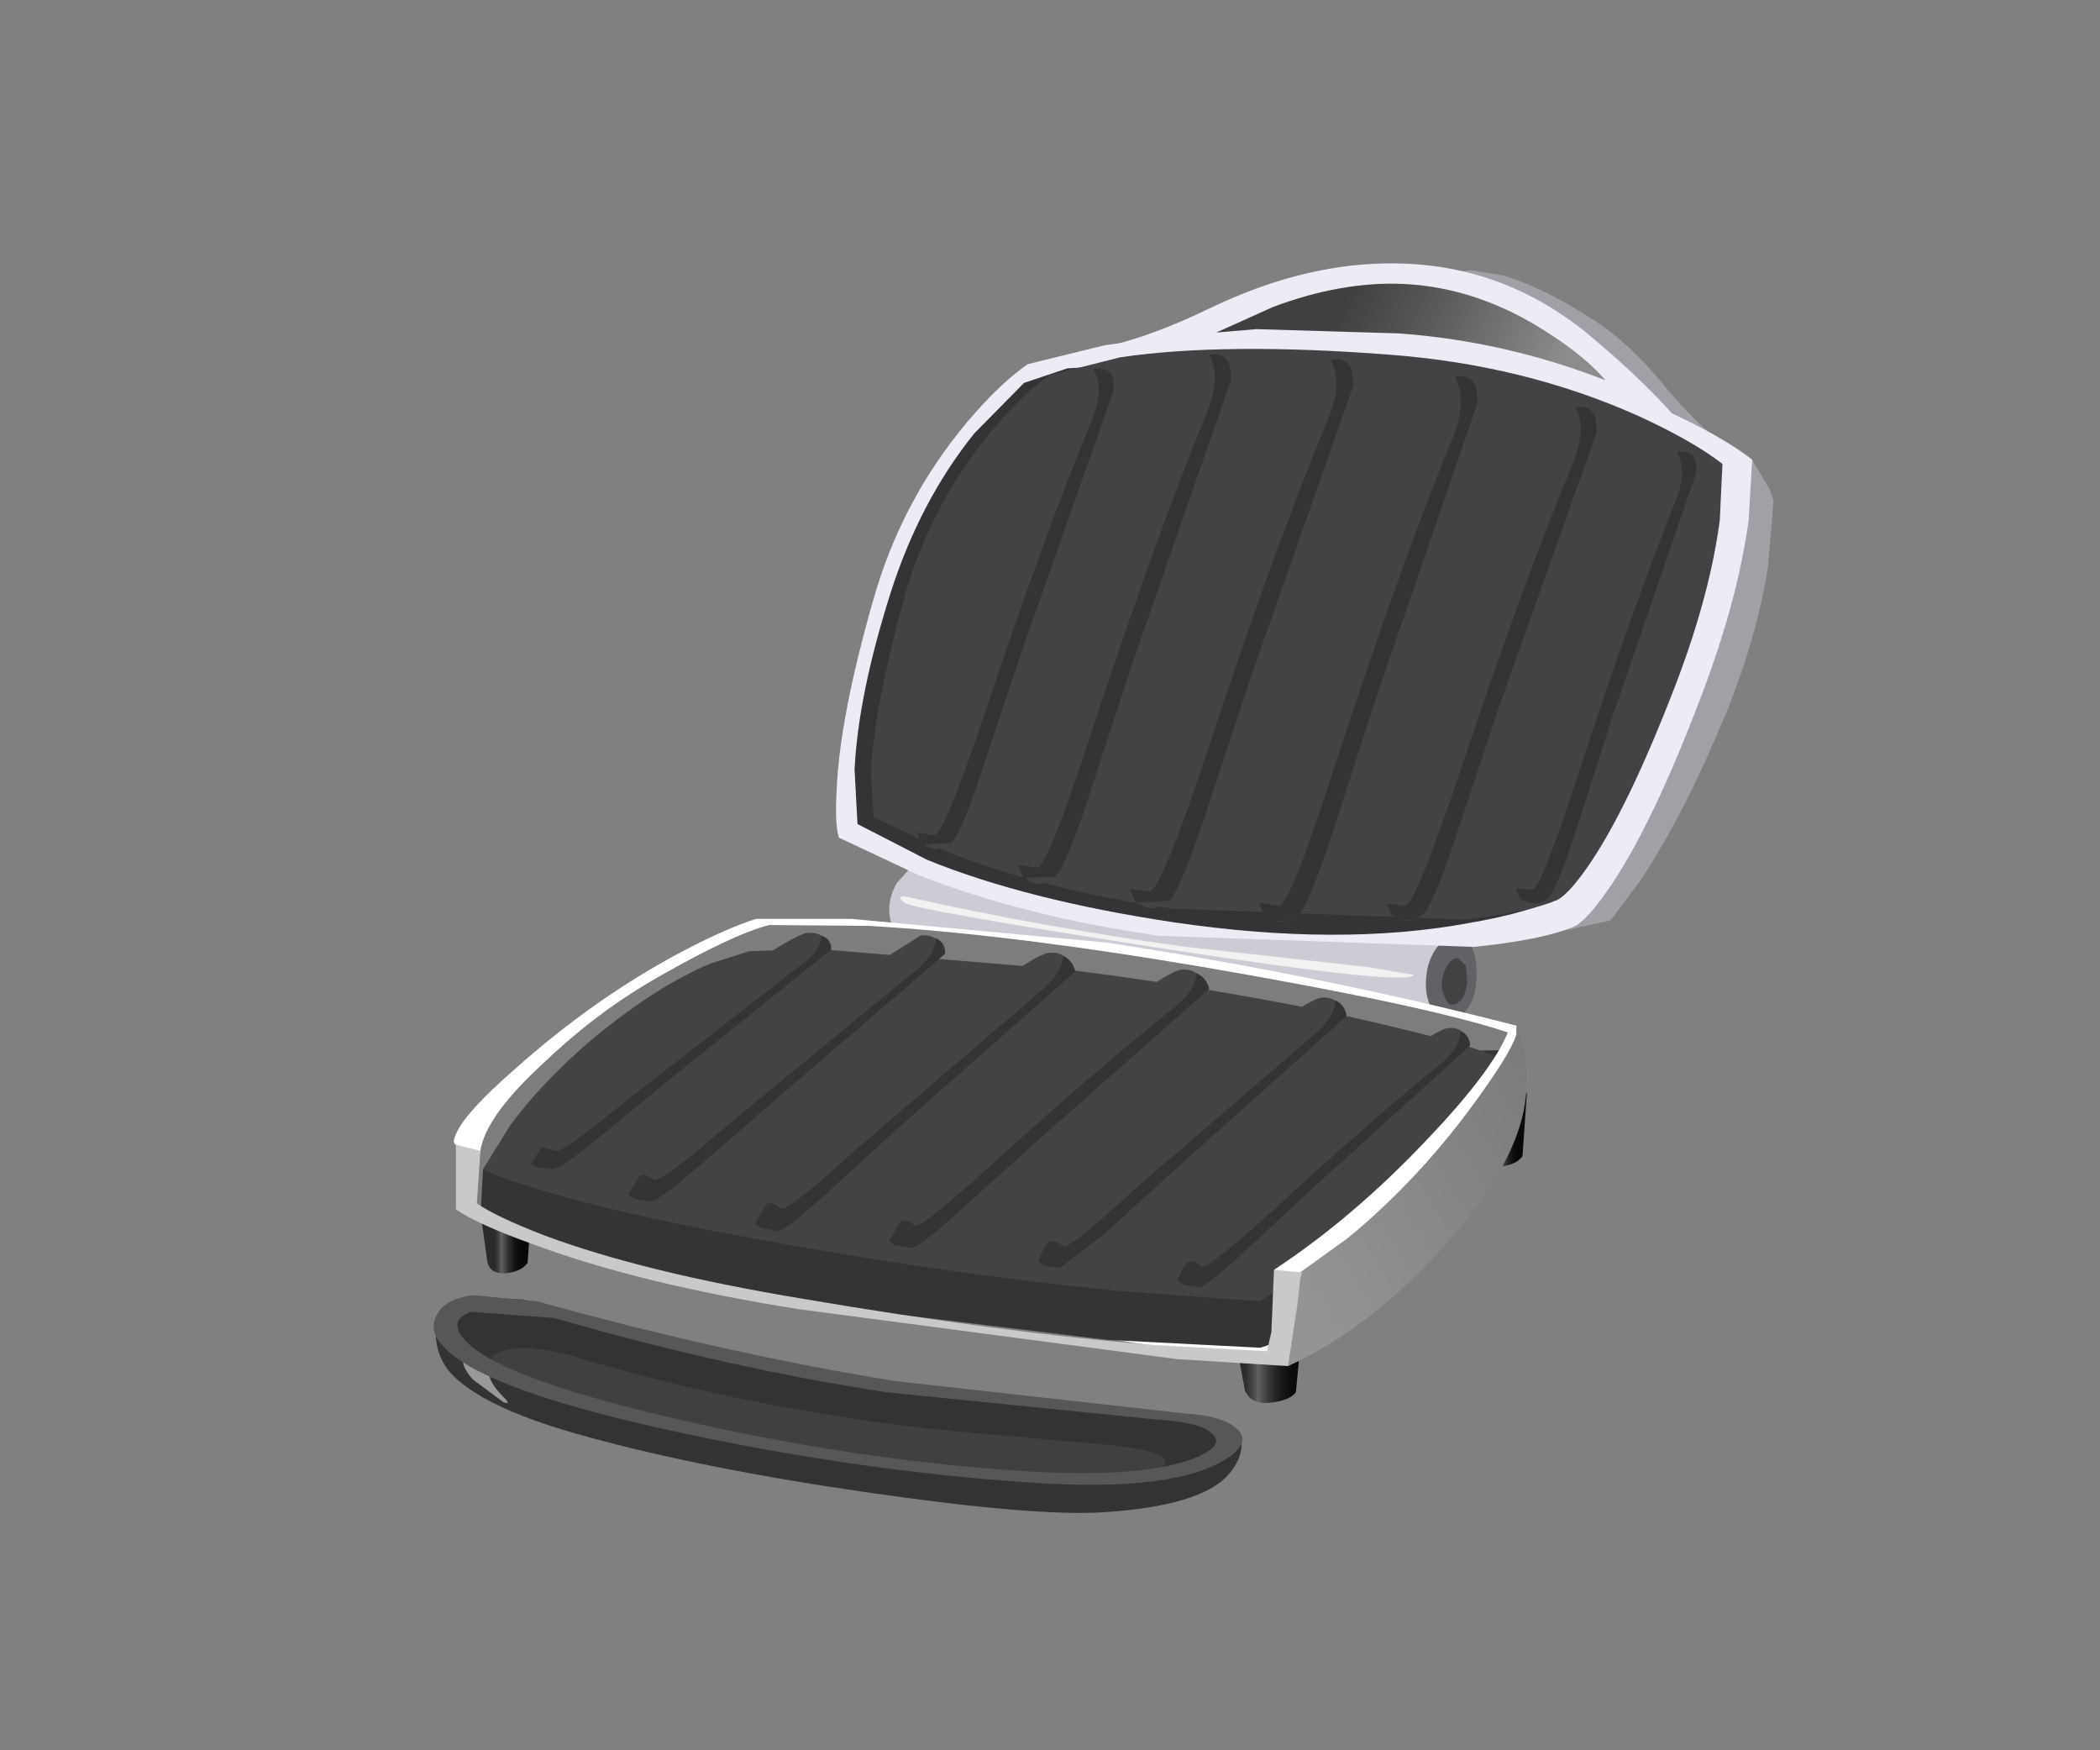 <?xml version="1.0" encoding="UTF-8" standalone="no"?>
<svg xmlns:xlink="http://www.w3.org/1999/xlink" height="100.0px" width="120.0px" xmlns="http://www.w3.org/2000/svg">
  <rect width="100%" height="100%" fill="#808080" stroke="none"/>
  <g transform="matrix(1.0, 0.0, 0.0, 1.0, 0.0, 0.0)">
    <use height="37.35" transform="matrix(1.0, 0.0, 0.0, 1.0, 24.8, 49.1)" width="62.45" xlink:href="#shape0"/>
    <use height="40.35" transform="matrix(1.0, 0.0, -0.198, 0.975, 53.553, 15.051)" width="51.05" xlink:href="#shape1"/>
  </g>
  <defs>
    <g id="shape0" transform="matrix(1.0, 0.0, 0.0, 1.0, 31.25, 18.65)">
      <path d="M27.05 -15.85 L27.0 -11.85 Q26.25 -9.0 25.85 -8.6 L21.65 -8.45 14.95 -8.55 Q11.65 -8.45 4.45 -10.2 -3.35 -12.1 -4.5 -13.75 -5.8 -15.6 -4.8 -17.3 L-3.6 -18.65 27.05 -15.85" fill="#ccccd4" fill-rule="evenodd" stroke="none"/>
      <path d="M28.3 -11.65 Q28.25 -10.65 27.75 -10.05 27.3 -9.4 26.65 -9.5 26.05 -9.55 25.7 -10.25 25.35 -10.95 25.45 -11.95 25.55 -12.95 26.05 -13.6 26.55 -14.3 27.2 -14.25 27.8 -14.2 28.15 -13.4 28.4 -12.65 28.3 -11.65" fill="#626266" fill-rule="evenodd" stroke="none"/>
      <path d="M27.8 -11.6 Q27.6 -10.35 26.9 -10.35 26.65 -10.4 26.5 -10.8 26.3 -11.2 26.35 -11.75 26.45 -12.3 26.7 -12.65 26.95 -13.05 27.25 -13.0 L27.7 -12.6 27.8 -11.6" fill="#424245" fill-rule="evenodd" stroke="none"/>
      <path d="M24.75 -12.05 Q24.4 -11.35 8.85 -13.8 -3.6 -15.75 -4.3 -16.15 -4.65 -16.35 -4.6 -16.5 L-4.4 -16.55 Q3.6 -14.75 11.75 -13.65 L22.1 -12.5 24.75 -12.05" fill="#f2f2f2" fill-rule="evenodd" stroke="none"/>
      <path d="M-28.65 1.15 L-25.65 0.75 -25.9 4.4 Q-26.25 4.9 -27.15 5.0 -28.05 5.05 -28.2 4.35 L-28.65 1.15" fill="url(#gradient0)" fill-rule="evenodd" stroke="none"/>
      <path d="M28.2 -4.95 L31.2 -5.3 30.95 -1.7 Q30.6 -1.2 29.7 -1.1 29.15 -1.05 28.85 -1.4 L28.65 -1.75 28.2 -4.95" fill="url(#gradient1)" fill-rule="evenodd" stroke="none"/>
      <path d="M14.5 8.55 L18.35 8.15 18.0 11.8 Q17.6 12.3 16.45 12.4 15.75 12.45 15.35 12.1 L15.1 11.75 14.5 8.55" fill="url(#gradient2)" fill-rule="evenodd" stroke="none"/>
      <path d="M30.6 -9.15 L30.8 -6.5 Q31.0 -5.25 29.65 -3.45 26.6 0.2 23.15 3.4 L20.55 6.55 Q17.6 9.75 15.9 9.85 13.75 9.95 -6.05 6.5 -26.05 3.0 -27.35 2.15 L-29.2 0.85 -29.7 0.45 -29.3 -1.4 -30.0 -2.35 Q-30.25 -2.45 -29.95 -3.05 -29.4 -4.25 -26.65 -6.65 -22.0 -10.8 -16.95 -13.45 -14.45 -14.75 -12.85 -15.25 L-7.4 -15.25 7.15 -13.9 Q19.35 -12.05 30.6 -9.15" fill="#ffffff" fill-rule="evenodd" stroke="none"/>
      <path d="M30.3 -8.7 L30.0 -3.75 -22.25 3.95 -26.15 2.6 -29.4 1.2 -29.6 -0.7 -29.25 -0.35 Q-28.85 -0.35 -28.6 -2.0 -28.3 -4.0 -24.9 -7.1 -21.85 -10.0 -18.4 -11.95 -14.2 -14.35 -12.1 -14.9 L-6.4 -14.85 Q1.5 -14.4 12.7 -12.5 25.8 -10.25 30.3 -8.7" fill="#7d7d7d" fill-rule="evenodd" stroke="none"/>
      <path d="M7.2 8.8 L-11.3 6.55 Q-19.4 5.05 -24.8 3.35 L-28.6 1.9 -28.45 -0.95 Q-13.85 -5.0 -3.1 -7.15 L29.75 -7.75 29.65 -3.45 Q29.3 -2.55 28.35 -1.2 26.5 1.6 23.75 4.05 20.5 6.9 17.9 8.35 16.6 9.1 15.95 9.25 L7.2 8.8" fill="#343436" fill-rule="evenodd" stroke="none"/>
      <path d="M28.75 -5.45 Q26.95 -2.75 22.5 1.4 19.3 4.4 15.95 6.6 L7.8 6.0 Q-2.65 4.95 -13.85 2.85 -21.55 1.4 -25.75 0.05 -27.85 -0.6 -28.45 -0.95 L-26.9 -3.45 Q-24.7 -6.4 -21.5 -8.95 -18.3 -11.5 -15.45 -12.7 L-13.25 -13.4 -9.55 -13.55 4.95 -12.35 Q16.0 -10.95 23.9 -9.0 27.85 -8.05 29.6 -7.35 L28.75 -5.45" fill="#434345" fill-rule="evenodd" stroke="none"/>
      <path d="M-17.7 -6.15 L-21.95 -2.65 Q-24.0 -1.0 -24.45 -0.95 L-25.35 -1.05 -25.7 -1.25 -25.6 -2.5 -22.95 -5.2 -14.6 -11.65 Q-10.75 -14.3 -9.95 -14.45 -8.95 -14.55 -8.6 -13.6 L-17.7 -6.15" fill="#434345" fill-rule="evenodd" stroke="none"/>
      <path d="M-8.55 -13.5 L-17.7 -6.15 -21.95 -2.65 Q-24.0 -1.0 -24.45 -0.95 L-25.35 -1.05 -25.7 -1.25 -25.1 -2.2 -24.3 -2.0 Q-24.0 -1.8 -20.15 -4.95 L-10.3 -12.6 Q-9.2 -13.35 -9.1 -14.3 -8.55 -14.1 -8.55 -13.5" fill="#343436" fill-rule="evenodd" stroke="none"/>
      <path d="M-11.7 -4.95 L-16.25 -1.0 Q-18.4 0.85 -18.85 0.9 L-19.8 0.75 -20.15 0.5 -20.05 -0.9 -17.25 -3.9 -8.4 -11.15 -3.45 -14.3 Q-2.4 -14.4 -2.05 -13.4 -6.9 -9.0 -11.7 -4.95" fill="#434345" fill-rule="evenodd" stroke="none"/>
      <path d="M-2.05 -13.25 L-11.7 -4.95 -16.25 -1.0 Q-18.4 0.85 -18.85 0.9 L-19.8 0.75 -20.15 0.5 -19.5 -0.55 Q-19.2 -0.75 -18.7 -0.35 -18.35 -0.1 -14.25 -3.65 L-3.85 -12.2 Q-2.65 -13.1 -2.55 -14.15 -2.0 -13.85 -2.05 -13.25" fill="#343436" fill-rule="evenodd" stroke="none"/>
      <path d="M5.3 -12.35 L-4.45 -3.55 -9.0 0.6 Q-11.1 2.5 -11.6 2.6 L-12.55 2.4 -12.9 2.15 -12.75 0.7 Q-12.3 -0.25 -9.9 -2.5 -5.5 -6.65 -1.1 -10.05 3.0 -13.2 3.85 -13.3 4.85 -13.45 5.3 -12.35" fill="#434345" fill-rule="evenodd" stroke="none"/>
      <path d="M3.4 -11.1 Q4.6 -12.05 4.7 -13.15 5.25 -12.85 5.4 -12.25 L-4.45 -3.55 -9.0 0.6 Q-11.1 2.5 -11.6 2.6 L-12.55 2.4 -12.9 2.15 -12.25 1.05 Q-11.9 0.85 -11.45 1.3 -11.1 1.55 -7.0 -2.2 L3.4 -11.1" fill="#343436" fill-rule="evenodd" stroke="none"/>
      <path d="M12.95 -11.25 L3.2 -2.55 -1.35 1.55 Q-3.5 3.5 -3.95 3.55 L-4.9 3.4 -5.25 3.15 -5.1 1.65 Q-4.7 0.8 -2.3 -1.5 2.15 -5.7 6.55 -9.1 10.6 -12.25 11.45 -12.35 12.5 -12.45 12.95 -11.25" fill="#434345" fill-rule="evenodd" stroke="none"/>
      <path d="M11.0 -10.15 Q12.3 -11.15 12.3 -12.15 12.9 -11.9 13.05 -11.25 L3.2 -2.55 -1.35 1.55 Q-3.5 3.5 -3.95 3.55 L-4.9 3.4 -5.25 3.15 -4.6 2.05 Q-4.3 1.85 -3.8 2.25 -3.5 2.55 0.6 -1.2 6.8 -6.8 11.0 -10.15" fill="#343436" fill-rule="evenodd" stroke="none"/>
      <path d="M20.9 -9.7 L11.45 -1.25 7.05 2.75 4.5 4.7 3.6 4.55 3.3 4.3 3.4 2.85 Q3.85 2.0 6.15 -0.2 10.35 -4.25 14.7 -7.6 18.65 -10.65 19.45 -10.75 20.45 -10.85 20.9 -9.7" fill="#434345" fill-rule="evenodd" stroke="none"/>
      <path d="M19.0 -8.6 Q20.25 -9.65 20.25 -10.6 20.8 -10.35 20.9 -9.7 L11.45 -1.25 7.05 2.75 4.5 4.7 3.6 4.55 3.3 4.3 Q3.6 3.4 3.9 3.2 4.2 3.05 4.7 3.45 5.0 3.7 8.95 0.05 L19.0 -8.6" fill="#343436" fill-rule="evenodd" stroke="none"/>
      <path d="M27.9 -8.1 L19.0 0.1 14.85 3.95 Q12.9 5.75 12.45 5.8 L11.6 5.65 11.25 5.4 11.4 4.0 Q11.8 3.15 14.0 1.1 18.05 -2.8 22.15 -5.95 25.9 -8.9 26.65 -9.0 27.6 -9.15 27.9 -8.1" fill="#434345" fill-rule="evenodd" stroke="none"/>
      <path d="M26.25 -6.95 Q27.4 -7.9 27.4 -8.85 27.95 -8.6 27.95 -8.0 L19.0 0.1 14.85 3.95 Q12.9 5.75 12.45 5.8 L11.6 5.65 11.25 5.4 Q11.55 4.55 11.85 4.35 12.15 4.2 12.6 4.6 12.9 4.85 16.7 1.4 22.4 -3.85 26.25 -6.95" fill="#343436" fill-rule="evenodd" stroke="none"/>
      <path d="M30.25 -9.15 L30.6 -9.15 30.85 -8.0 Q30.95 -7.1 30.2 -5.05 L23.85 3.85 18.45 5.55 16.75 4.8 Q21.3 1.8 25.5 -2.65 29.55 -6.9 30.25 -9.15" fill="#ffffff" fill-rule="evenodd" stroke="none"/>
      <path d="M31.1 -4.75 Q30.5 -0.65 25.35 4.65 21.6 8.45 17.55 10.3 L17.2 8.75 Q17.1 7.55 17.25 6.4 L17.4 5.55 20.95 3.0 Q25.15 -0.45 28.5 -5.15 30.3 -7.65 30.6 -8.65 L30.6 -9.15 31.0 -7.95 Q31.35 -6.45 31.1 -4.75" fill="url(#gradient3)" fill-rule="evenodd" stroke="none"/>
      <path d="M-28.6 -2.0 L-28.8 1.0 Q-27.75 1.75 -24.9 2.85 -19.25 4.95 -10.2 6.45 1.25 8.4 9.95 9.1 L16.35 9.45 16.6 8.35 16.75 4.8 18.35 4.95 18.25 5.3 18.1 6.7 17.55 10.3 11.2 9.9 -10.4 7.05 Q-19.55 5.6 -25.7 3.3 -28.75 2.2 -30.0 1.35 L-30.0 -2.35 -28.6 -2.0" fill="#c9c9c9" fill-rule="evenodd" stroke="none"/>
      <path d="M-6.25 17.55 Q-15.7 16.2 -22.45 14.35 -28.2 12.8 -30.15 10.85 -31.2 9.8 -31.15 8.2 -31.1 7.5 -30.85 7.25 L-29.8 6.85 -27.7 6.45 Q-26.55 6.35 -24.8 6.95 L-12.25 10.1 1.35 12.15 12.0 13.25 Q14.3 13.5 13.6 13.65 L14.8 14.1 14.9 14.85 Q14.85 15.7 14.15 16.5 12.55 18.3 7.0 18.65 3.15 18.9 -6.25 17.55" fill="#333333" fill-rule="evenodd" stroke="none"/>
      <path d="M6.7 16.75 Q2.35 17.3 -7.95 15.55 L-23.05 12.45 Q-27.6 11.35 -29.35 9.85 L-30.25 8.6 -30.6 8.5 Q-30.9 8.3 -30.5 7.5 -29.8 6.3 -26.15 6.5 L-22.75 7.5 -17.4 9.05 -4.05 11.65 5.95 12.75 13.1 13.4 14.25 13.85 14.2 14.7 Q14.15 15.45 12.85 15.8 L6.7 16.75" fill="#333333" fill-rule="evenodd" stroke="none"/>
      <path d="M-27.3 10.7 Q-28.65 9.75 -27.2 9.4 -25.7 9.0 -22.9 9.85 -12.9 12.85 -1.75 14.0 L7.8 14.85 Q11.65 15.3 10.1 16.3 8.65 17.2 6.75 17.05 L0.7 16.35 -7.3 15.6 -15.8 14.2 Q-22.5 12.8 -27.3 10.7" fill="#404040" fill-rule="evenodd" stroke="none"/>
      <path d="M-29.45 9.8 L-28.55 9.9 Q-28.1 10.25 -28.1 10.7 -28.1 11.25 -27.25 12.1 -26.8 12.55 -27.3 12.35 L-29.05 11.05 Q-29.85 10.1 -29.45 9.8" fill="#999999" fill-rule="evenodd" stroke="none"/>
      <path d="M-16.95 14.15 Q-28.25 11.75 -30.65 9.25 -31.6 8.3 -31.1 7.4 -30.65 6.45 -29.0 6.25 L-25.35 6.6 Q-14.75 9.55 -4.95 11.15 L11.6 13.0 Q13.95 13.15 14.7 13.95 15.35 14.65 14.25 15.45 11.3 17.55 2.75 16.95 -6.85 16.3 -16.95 14.15 M-24.4 7.55 L-29.15 7.2 Q-30.6 7.75 -29.3 9.0 -27.1 11.1 -17.05 13.4 -7.4 15.6 1.65 16.25 9.85 16.85 12.75 15.3 13.9 14.7 13.15 14.1 12.45 13.5 10.0 13.35 L-5.35 11.8 Q-14.3 10.45 -24.4 7.55" fill="#575757" fill-rule="evenodd" stroke="none"/>
    </g>
    <linearGradient gradientTransform="matrix(0.001, 0.0, 0.0, -0.001, -27.0, 2.9)" gradientUnits="userSpaceOnUse" id="gradient0" spreadMethod="pad" x1="-819.2" x2="819.2">
      <stop offset="0.0" stop-color="#2b2b2b"/>
      <stop offset="0.067" stop-color="#313131"/>
      <stop offset="0.153" stop-color="#414141"/>
      <stop offset="0.251" stop-color="#5c5c5c"/>
      <stop offset="0.267" stop-color="#616161"/>
      <stop offset="0.384" stop-color="#464646"/>
      <stop offset="0.533" stop-color="#2b2b2b"/>
      <stop offset="0.686" stop-color="#171717"/>
      <stop offset="0.843" stop-color="#0c0c0c"/>
      <stop offset="1.0" stop-color="#080808"/>
    </linearGradient>
    <linearGradient gradientTransform="matrix(0.001, 0.0, 0.0, -0.001, 29.85, -3.2)" gradientUnits="userSpaceOnUse" id="gradient1" spreadMethod="pad" x1="-819.2" x2="819.2">
      <stop offset="0.0" stop-color="#2b2b2b"/>
      <stop offset="0.043" stop-color="#313131"/>
      <stop offset="0.098" stop-color="#414141"/>
      <stop offset="0.161" stop-color="#5c5c5c"/>
      <stop offset="0.231" stop-color="#818181"/>
      <stop offset="0.267" stop-color="#999999"/>
      <stop offset="0.278" stop-color="#949494"/>
      <stop offset="0.396" stop-color="#6a6a6a"/>
      <stop offset="0.514" stop-color="#464646"/>
      <stop offset="0.631" stop-color="#2b2b2b"/>
      <stop offset="0.753" stop-color="#171717"/>
      <stop offset="0.875" stop-color="#0c0c0c"/>
      <stop offset="1.0" stop-color="#080808"/>
    </linearGradient>
    <linearGradient gradientTransform="matrix(0.002, 0.0, 0.0, -0.002, 16.6, 10.3)" gradientUnits="userSpaceOnUse" id="gradient2" spreadMethod="pad" x1="-819.2" x2="819.2">
      <stop offset="0.0" stop-color="#2b2b2b"/>
      <stop offset="0.067" stop-color="#313131"/>
      <stop offset="0.153" stop-color="#414141"/>
      <stop offset="0.251" stop-color="#5c5c5c"/>
      <stop offset="0.267" stop-color="#616161"/>
      <stop offset="0.384" stop-color="#464646"/>
      <stop offset="0.533" stop-color="#2b2b2b"/>
      <stop offset="0.686" stop-color="#171717"/>
      <stop offset="0.843" stop-color="#0c0c0c"/>
      <stop offset="1.0" stop-color="#080808"/>
    </linearGradient>
    <linearGradient gradientTransform="matrix(0.01, -0.006, -0.006, -0.01, 25.4, -0.2)" gradientUnits="userSpaceOnUse" id="gradient3" spreadMethod="pad" x1="-819.2" x2="819.2">
      <stop offset="0.0" stop-color="#949494"/>
      <stop offset="0.929" stop-color="#7c7c7c"/>
      <stop offset="1.0" stop-color="#7a7a7a"/>
    </linearGradient>
    <g id="shape1" transform="matrix(1.0, 0.0, 0.0, 1.0, 25.5, 20.2)">
      <path d="M25.5 -2.4 Q25.7 2.5 24.45 7.75 23.35 12.6 21.85 15.95 L20.6 18.3 17.35 19.05 11.95 18.75 Q10.15 17.9 1.8 0.1 L-6.2 -17.5 Q-1.5 -19.25 5.1 -19.8 L6.95 -19.5 Q9.45 -18.8 12.9 -16.75 14.9 -15.55 17.05 -13.45 19.45 -11.05 21.1 -9.9 L22.25 -8.95 23.35 -8.7 24.7 -6.95 25.05 -6.3 25.5 -2.4" fill="#a0a0a6" fill-rule="evenodd" stroke="none"/>
      <path d="M21.1 -8.2 Q22.2 -7.05 -18.5 -14.45 L-14.8 -15.35 Q-12.35 -15.95 -9.35 -17.6 -4.4 -20.3 0.8 -20.2 7.05 -20.1 12.8 -15.85 16.85 -12.85 19.0 -10.65 L21.1 -8.2" fill="#ececf5" fill-rule="evenodd" stroke="none"/>
      <path d="M1.55 -15.6 Q9.9 -14.95 17.45 -11.75 21.25 -10.15 23.35 -8.7 L23.85 -5.15 Q24.15 -0.5 23.2 5.05 21.85 12.95 20.05 16.6 19.15 18.45 18.5 18.7 16.85 19.45 13.1 19.85 L-5.0 19.2 Q-12.85 18.1 -19.45 15.65 L-24.45 13.45 Q-24.85 12.7 -25.15 10.55 -25.8 6.35 -25.25 -0.45 -24.8 -6.3 -21.95 -10.9 -20.5 -13.2 -19.15 -14.3 L-15.0 -15.4 Q-8.8 -16.4 1.55 -15.6" fill="#ececf5" fill-rule="evenodd" stroke="none"/>
      <path d="M1.7 -16.1 L-6.5 -16.35 -8.75 -16.15 -5.8 -17.65 Q-2.2 -19.15 1.35 -19.0 5.75 -18.8 10.35 -16.05 12.65 -14.7 14.05 -13.35 7.85 -15.65 1.7 -16.1" fill="url(#gradient4)" fill-rule="evenodd" stroke="none"/>
      <path d="M-4.95 -14.8 Q3.0 -14.65 12.85 -11.4 17.8 -9.8 21.1 -8.2 L18.75 3.85 Q17.45 10.25 17.45 14.15 17.4 16.15 17.65 16.8 16.1 17.8 12.55 18.45 5.45 19.85 -4.4 18.4 -13.05 17.1 -19.15 14.75 L-23.55 12.65 -24.35 9.45 Q-25.0 5.1 -24.35 -0.8 -23.75 -6.25 -21.4 -10.25 L-19.15 -13.2 -16.85 -14.05 -4.95 -14.8" fill="#343436" fill-rule="evenodd" stroke="none"/>
      <path d="M1.45 -14.85 Q9.2 -14.25 16.25 -11.3 19.75 -9.8 21.7 -8.45 L22.2 -5.15 Q22.5 -0.8 21.6 4.4 20.3 11.8 18.65 15.2 17.8 16.95 17.2 17.15 15.7 17.85 12.2 18.25 L-4.65 17.6 Q-11.95 16.55 -18.05 14.3 L-22.7 12.25 -23.4 9.55 Q-23.95 5.6 -23.5 -0.7 -23.05 -6.2 -20.4 -10.45 -19.05 -12.6 -17.8 -13.65 L-13.95 -14.7 Q-8.15 -15.6 1.45 -14.85" fill="#434345" fill-rule="evenodd" stroke="none"/>
      <path d="M-13.7 -13.8 L-16.15 2.4 -17.1 9.85 Q-17.55 13.35 -18.0 13.75 -18.7 14.4 -19.4 13.9 -20.4 13.15 -20.7 12.4 -21.15 11.2 -20.7 7.25 -19.9 -0.15 -18.45 -6.8 -17.15 -12.9 -16.35 -13.6 -15.4 -14.4 -13.7 -13.8" fill="#434345" fill-rule="evenodd" stroke="none"/>
      <path d="M-13.95 -12.7 L-16.15 2.4 -17.1 9.85 Q-17.55 13.35 -18.0 13.75 L-19.65 13.85 -20.05 13.15 -19.05 13.3 Q-18.5 13.4 -17.55 6.1 -16.2 -4.5 -14.85 -10.95 -14.45 -12.85 -15.35 -14.0 -14.05 -14.25 -13.95 -12.7" fill="#343436" fill-rule="evenodd" stroke="none"/>
      <path d="M-7.15 -14.6 L-9.7 3.2 -10.7 11.45 Q-11.2 15.3 -11.65 15.75 -12.4 16.45 -13.2 15.9 -14.3 15.0 -14.6 14.2 -15.1 12.85 -14.65 8.5 -13.85 0.35 -12.3 -6.95 -10.85 -13.65 -10.0 -14.4 -9.0 -15.3 -7.15 -14.6" fill="#434345" fill-rule="evenodd" stroke="none"/>
      <path d="M-7.35 -13.4 L-9.7 3.2 -10.7 11.45 Q-11.2 15.3 -11.65 15.75 L-13.45 15.8 -13.9 15.05 -12.8 15.2 Q-12.2 15.3 -11.25 7.3 -9.8 -4.35 -8.35 -11.5 -7.95 -13.6 -8.9 -14.85 -8.0 -15.0 -7.6 -14.2 L-7.35 -13.4" fill="#343436" fill-rule="evenodd" stroke="none"/>
      <path d="M-4.85 17.15 Q-5.65 17.9 -6.45 17.35 -7.6 16.45 -7.95 15.6 -8.5 14.2 -8.0 9.7 -7.05 1.15 -5.45 -6.35 -3.95 -13.35 -3.05 -14.1 -1.95 -15.05 -0.05 -14.35 L-2.8 4.2 -3.85 12.7 Q-4.4 16.7 -4.85 17.15" fill="#434345" fill-rule="evenodd" stroke="none"/>
      <path d="M-0.3 -13.05 L-2.8 4.2 -3.85 12.7 Q-4.4 16.7 -4.85 17.15 L-6.75 17.25 -7.25 16.45 -6.1 16.6 Q-5.45 16.7 -4.4 8.4 -2.9 -3.75 -1.35 -11.1 -0.9 -13.25 -1.9 -14.55 -1.0 -14.75 -0.55 -13.9 L-0.3 -13.05" fill="#343436" fill-rule="evenodd" stroke="none"/>
      <path d="M4.25 -13.1 Q5.35 -14.05 7.25 -13.35 L4.65 5.05 3.65 13.55 Q3.15 17.55 2.65 18.0 2.2 18.45 1.6 18.35 L1.1 18.15 Q-0.05 17.25 -0.35 16.4 -0.9 15.0 -0.5 10.55 0.35 2.1 1.95 -5.4 3.4 -12.35 4.25 -13.1" fill="#434345" fill-rule="evenodd" stroke="none"/>
      <path d="M6.75 -12.9 L7.0 -12.05 4.65 5.05 3.65 13.55 Q3.15 17.55 2.65 18.0 2.2 18.45 1.45 18.3 L0.8 18.05 0.3 17.25 1.45 17.45 Q2.1 17.55 3.05 9.25 4.5 -2.75 6.0 -10.1 6.4 -12.2 5.4 -13.55 6.3 -13.75 6.75 -12.9" fill="#343436" fill-rule="evenodd" stroke="none"/>
      <path d="M11.55 -11.35 L14.35 -11.55 11.75 5.8 10.75 13.75 Q10.25 17.5 9.8 17.95 9.35 18.4 8.75 18.3 L8.3 18.1 Q7.25 17.3 6.95 16.5 6.45 15.2 6.9 10.95 7.75 3.05 9.3 -4.05 10.75 -10.6 11.55 -11.35" fill="#434345" fill-rule="evenodd" stroke="none"/>
      <path d="M13.9 -11.15 L14.15 -10.35 11.75 5.8 10.75 13.75 Q10.25 17.5 9.8 17.95 9.35 18.4 8.65 18.25 L8.05 18.0 7.6 17.3 8.65 17.45 Q9.25 17.55 10.25 9.75 11.7 -1.6 13.15 -8.5 13.55 -10.5 12.65 -11.75 13.5 -11.95 13.9 -11.15" fill="#343436" fill-rule="evenodd" stroke="none"/>
      <path d="M18.05 -8.75 Q18.9 -9.55 20.5 -8.95 L18.35 6.3 17.55 13.3 Q17.15 16.6 16.75 17.0 L15.85 17.3 15.45 17.1 Q14.5 16.35 14.25 15.65 13.8 14.5 14.15 10.8 14.85 3.8 16.1 -2.4 17.3 -8.15 18.05 -8.75" fill="#434345" fill-rule="evenodd" stroke="none"/>
      <path d="M18.95 -9.15 Q20.15 -9.35 20.3 -7.9 L18.35 6.3 17.55 13.3 Q17.15 16.6 16.75 17.0 16.35 17.4 15.75 17.25 L15.2 17.05 14.8 16.4 15.75 16.5 Q16.25 16.6 17.05 9.75 18.25 -0.15 19.45 -6.25 19.8 -8.05 18.95 -9.15" fill="#343436" fill-rule="evenodd" stroke="none"/>
    </g>
    <linearGradient gradientTransform="matrix(0.008, 0.002, 0.002, -0.008, 4.6, -15.4)" gradientUnits="userSpaceOnUse" id="gradient4" spreadMethod="pad" x1="-819.2" x2="819.2">
      <stop offset="0.0" stop-color="#404040"/>
      <stop offset="0.349" stop-color="#575757"/>
      <stop offset="1.0" stop-color="#8c8c8c"/>
    </linearGradient>
  </defs>
</svg>

